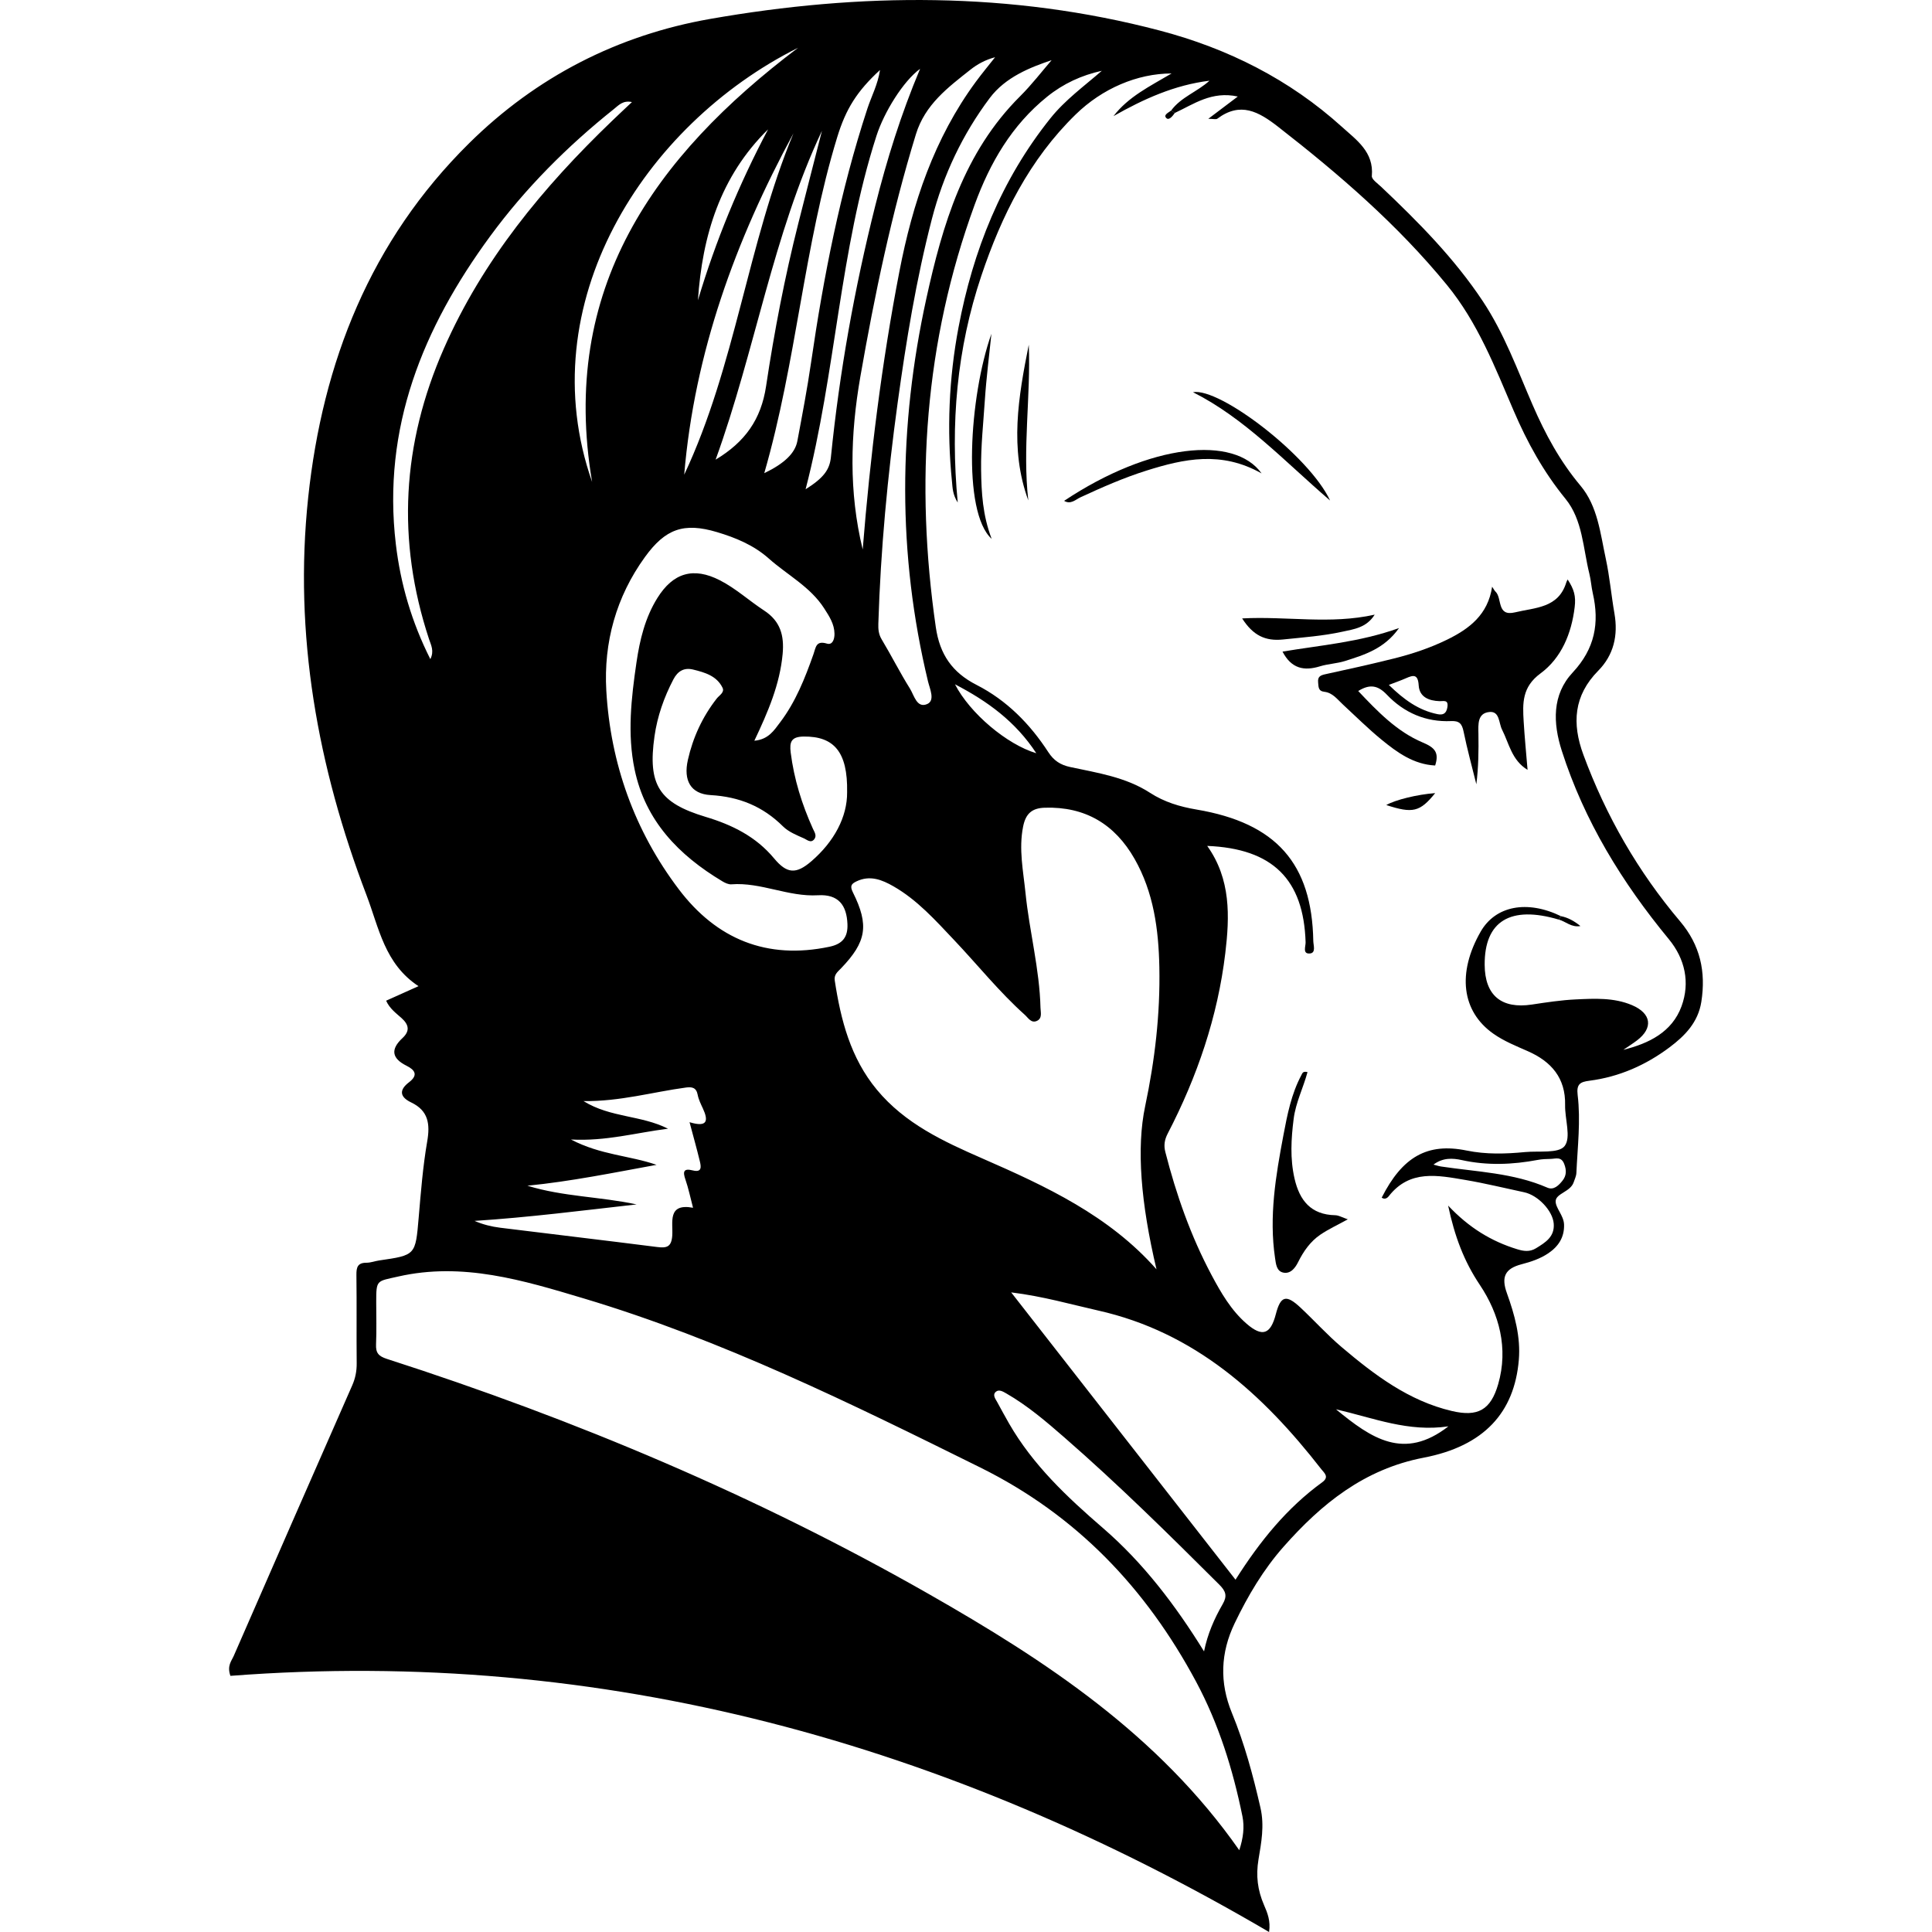 <?xml version="1.0" encoding="iso-8859-1"?>
<!-- Generator: Adobe Illustrator 19.1.0, SVG Export Plug-In . SVG Version: 6.00 Build 0)  -->
<svg version="1.1" id="Capa_1" xmlns="http://www.w3.org/2000/svg" xmlns:xlink="http://www.w3.org/1999/xlink" x="0px" y="0px"
	 viewBox="0 0 149.566 149.566" style="enable-background:new 0 0 149.566 149.566;" xml:space="preserve">
<g id="vladimir_putin">
	<path id="XMLID_260_" d="M98.245,149.566c-24.895-14.602-51.526-22.041-80.407-19.83c-0.277-0.782,0.084-1.149,0.253-1.536
		c3.047-6.992,6.11-13.976,9.179-20.958c0.242-0.551,0.349-1.1,0.343-1.703c-0.023-2.278,0.009-4.557-0.021-6.835
		c-0.008-0.593,0.091-0.951,0.777-0.949c0.33,0.001,0.659-0.13,0.991-0.178c2.826-0.408,2.802-0.408,3.052-3.316
		c0.169-1.971,0.324-3.952,0.66-5.898c0.234-1.354,0.09-2.381-1.24-3.017c-0.888-0.425-0.955-0.962-0.167-1.563
		c0.723-0.552,0.464-0.951-0.188-1.275c-1.144-0.569-1.266-1.267-0.32-2.145c0.581-0.539,0.513-1.025-0.076-1.552
		c-0.427-0.382-0.919-0.734-1.189-1.342c0.769-0.345,1.511-0.679,2.506-1.125c-2.626-1.726-3.059-4.515-4.024-7.043
		c-3.787-9.93-5.644-20.166-4.517-30.78c1.113-10.479,4.822-19.883,12.458-27.43c5.203-5.143,11.51-8.371,18.651-9.624
		c11.633-2.041,23.284-2.137,34.815,0.898c5.277,1.389,10.045,3.783,14.111,7.462c1.123,1.016,2.477,1.934,2.308,3.798
		c-0.023,0.256,0.448,0.577,0.721,0.835c2.882,2.726,5.666,5.536,7.873,8.862c1.658,2.497,2.672,5.305,3.854,8.027
		c0.976,2.248,2.113,4.355,3.707,6.253c1.332,1.586,1.534,3.694,1.958,5.655c0.301,1.395,0.424,2.827,0.669,4.235
		c0.294,1.69-0.05,3.211-1.257,4.434c-1.897,1.924-2.041,4.08-1.148,6.501c1.749,4.74,4.232,9.05,7.489,12.901
		c1.558,1.842,2.006,3.898,1.643,6.225c-0.249,1.593-1.272,2.634-2.459,3.524c-1.841,1.38-3.907,2.293-6.207,2.588
		c-0.7,0.09-1.012,0.25-0.91,1.097c0.243,2.01-0.007,4.032-0.098,6.047c-0.011,0.242-0.131,0.481-0.21,0.719
		c-0.245,0.73-1.348,0.86-1.392,1.434c-0.04,0.535,0.624,1.119,0.648,1.834c0.033,0.992-0.44,1.698-1.208,2.219
		c-0.624,0.423-1.331,0.664-2.073,0.856c-1.311,0.34-1.591,0.997-1.144,2.24c0.6,1.669,1.074,3.381,0.923,5.17
		c-0.343,4.059-2.68,6.664-7.364,7.565c-4.598,0.884-7.899,3.56-10.842,6.887c-1.566,1.77-2.768,3.801-3.791,5.93
		c-1.095,2.279-1.187,4.58-0.214,6.947c0.974,2.37,1.638,4.834,2.21,7.337c0.318,1.393,0.065,2.7-0.152,4
		c-0.212,1.27-0.068,2.388,0.43,3.537C98.118,148.083,98.377,148.718,98.245,149.566z M90.947,8.745
		c-0.094-0.063-0.189-0.127-0.283-0.19c0.765-1.041,2.029-1.45,2.967-2.307C90.929,6.579,88.527,7.668,86.2,8.99
		c1.159-1.507,2.799-2.3,4.499-3.304c-2.674,0.006-5.373,1.176-7.42,3.17c-3.584,3.492-5.745,7.833-7.31,12.498
		c-1.888,5.63-2.407,11.427-1.826,17.551c-0.399-0.637-0.396-1.135-0.445-1.622c-0.407-4.006-0.239-7.994,0.507-11.944
		c1.121-5.937,3.303-11.423,7.117-16.186c1.137-1.42,2.601-2.478,3.975-3.673c-1.573,0.347-2.975,0.994-4.225,2
		c-2.746,2.21-4.432,5.123-5.619,8.37c-3.886,10.633-4.619,21.548-3.008,32.698c0.307,2.124,1.28,3.516,3.151,4.471
		c2.34,1.194,4.141,3.025,5.562,5.212c0.425,0.654,0.938,0.986,1.682,1.146c2.125,0.456,4.308,0.78,6.181,1.993
		c1.115,0.722,2.306,1.08,3.612,1.301c6.172,1.044,8.929,4.181,9.036,10.173c0.006,0.339,0.225,0.929-0.268,0.97
		c-0.583,0.048-0.317-0.56-0.327-0.867c-0.15-4.86-2.539-7.255-7.617-7.461c1.842,2.578,1.739,5.47,1.4,8.304
		c-0.588,4.918-2.174,9.562-4.454,13.957c-0.256,0.493-0.318,0.926-0.188,1.435c0.845,3.303,1.969,6.503,3.573,9.517
		c0.732,1.375,1.52,2.738,2.714,3.774c1.222,1.06,1.861,0.829,2.265-0.729c0.371-1.432,0.8-1.558,1.915-0.513
		c1.075,1.007,2.066,2.11,3.188,3.06c2.542,2.152,5.193,4.159,8.527,4.942c2.001,0.47,3.006-0.069,3.586-2.079
		c0.797-2.765,0.09-5.427-1.423-7.688c-1.235-1.845-1.947-3.761-2.453-6.137c1.617,1.718,3.352,2.769,5.35,3.381
		c0.496,0.152,0.969,0.223,1.452-0.075c0.734-0.451,1.458-0.89,1.373-1.917c-0.083-0.992-1.219-2.192-2.288-2.419
		c-1.519-0.323-3.029-0.696-4.559-0.954c-2.121-0.357-4.297-0.824-5.92,1.254c-0.13,0.166-0.325,0.275-0.55,0.117
		c1.596-3.154,3.528-4.27,6.571-3.648c1.517,0.31,3.014,0.264,4.525,0.119c1.065-0.102,2.601,0.127,3.063-0.465
		c0.518-0.664,0.016-2.088,0.039-3.179c0.045-2.097-1.079-3.367-2.872-4.159c-0.923-0.408-1.859-0.779-2.689-1.365
		c-2.445-1.726-2.81-4.689-0.978-7.893c1.146-2.003,3.597-2.475,6.222-1.199c-0.06,0.087-0.12,0.175-0.18,0.262
		c-3.74-1.109-5.75,0.118-5.73,3.501c0.013,2.369,1.297,3.434,3.659,3.077c1.123-0.17,2.253-0.343,3.385-0.397
		c1.467-0.069,2.961-0.151,4.361,0.443c1.51,0.64,1.658,1.769,0.383,2.734c-0.34,0.257-0.702,0.484-1.055,0.725
		c1.987-0.494,3.774-1.374,4.506-3.369c0.674-1.838,0.273-3.676-0.987-5.203c-3.612-4.379-6.537-9.138-8.28-14.573
		c-0.692-2.158-0.765-4.346,0.843-6.067c1.717-1.837,2.084-3.829,1.553-6.145c-0.112-0.49-0.139-1.001-0.261-1.489
		c-0.493-1.981-0.517-4.177-1.852-5.812c-1.699-2.081-2.956-4.362-4.006-6.808c-1.453-3.386-2.784-6.83-5.17-9.744
		c-3.818-4.664-8.33-8.558-13.062-12.242c-1.513-1.178-2.923-1.969-4.71-0.633c-0.105,0.079-0.321,0.01-0.702,0.01
		c0.798-0.602,1.443-1.089,2.283-1.724C93.8,7.03,92.418,8.062,90.947,8.745z M95.938,143.233c0.311-0.947,0.413-1.796,0.245-2.625
		c-0.738-3.632-1.837-7.156-3.592-10.429c-3.875-7.224-9.245-12.881-16.717-16.58c-9.998-4.95-19.99-9.885-30.715-13.091
		c-4.658-1.393-9.343-2.824-14.343-1.683c-1.655,0.378-1.691,0.223-1.691,1.964c0,1.097,0.034,2.195-0.013,3.29
		c-0.028,0.656,0.191,0.912,0.841,1.121c14.571,4.692,28.622,10.607,41.932,18.191C80.985,128.578,89.689,134.301,95.938,143.233z
		 M89.531,98.264c-1.22-5.139-1.561-9.401-0.878-12.63c0.75-3.552,1.172-7.135,1.098-10.767c-0.059-2.923-0.442-5.789-1.921-8.383
		c-1.525-2.675-3.815-4.051-6.942-3.955c-0.989,0.03-1.482,0.444-1.685,1.467c-0.347,1.748,0.016,3.44,0.188,5.146
		c0.3,2.968,1.087,5.875,1.159,8.873c0.008,0.347,0.157,0.82-0.278,1.018c-0.442,0.202-0.672-0.233-0.938-0.472
		c-1.981-1.776-3.642-3.856-5.466-5.782c-1.444-1.525-2.847-3.103-4.699-4.164c-0.893-0.512-1.826-0.883-2.865-0.383
		c-0.393,0.189-0.525,0.352-0.275,0.853c1.269,2.547,1.046,3.834-0.916,5.875c-0.263,0.274-0.56,0.485-0.49,0.946
		c0.468,3.06,1.219,5.994,3.263,8.459c2.175,2.623,5.151,4,8.153,5.312C80.985,91.839,85.849,94.096,89.531,98.264z M95.648,122.292
		c1.898-2.995,3.985-5.561,6.71-7.54c0.578-0.419,0.15-0.731-0.066-1.009c-4.529-5.821-9.802-10.607-17.277-12.288
		c-2.131-0.479-4.236-1.095-6.735-1.405C84.163,107.584,89.852,114.87,95.648,122.292z M58.398,57.344
		c1.096-0.097,1.531-0.812,1.988-1.414c1.206-1.588,1.933-3.428,2.59-5.29c0.185-0.524,0.186-1.074,1.042-0.815
		c0.423,0.128,0.589-0.322,0.584-0.762c-0.01-0.762-0.409-1.356-0.791-1.955c-1.075-1.683-2.854-2.589-4.294-3.869
		c-1.16-1.032-2.562-1.613-4.01-2.045c-2.571-0.767-3.994-0.258-5.576,1.925c-2.235,3.083-3.207,6.623-2.994,10.341
		c0.323,5.646,2.184,10.858,5.615,15.388c2.919,3.853,6.807,5.467,11.663,4.444c1.023-0.216,1.429-0.759,1.39-1.75
		c-0.058-1.482-0.71-2.326-2.277-2.235c-2.313,0.135-4.418-1.021-6.708-0.847c-0.228,0.017-0.494-0.11-0.703-0.236
		c-3.366-2.015-5.956-4.673-6.788-8.649c-0.577-2.758-0.261-5.535,0.143-8.292c0.257-1.752,0.667-3.462,1.619-4.99
		c1.219-1.957,2.793-2.415,4.834-1.372c1.241,0.634,2.272,1.588,3.431,2.345c1.262,0.824,1.561,1.938,1.432,3.356
		C60.373,52.971,59.472,55.079,58.398,57.344z M44.203,88.216c2.307,1.208,4.554,1.237,6.622,1.961
		c-3.327,0.607-6.628,1.283-9.996,1.615c2.77,0.853,5.65,0.846,8.453,1.448c-4.178,0.471-8.336,1.004-12.546,1.276
		c0.655,0.283,1.314,0.444,1.983,0.528c4.049,0.504,8.101,0.977,12.148,1.493c0.747,0.095,1.113,0.002,1.176-0.882
		c0.071-0.999-0.407-2.528,1.608-2.156c-0.212-0.807-0.354-1.508-0.586-2.178c-0.212-0.609-0.162-0.896,0.567-0.713
		c0.728,0.183,0.645-0.299,0.543-0.717c-0.23-0.952-0.496-1.896-0.794-3.016c1.415,0.431,1.462-0.137,1.032-1.065
		c-0.158-0.342-0.333-0.691-0.402-1.056c-0.107-0.566-0.441-0.625-0.915-0.561c-2.573,0.347-5.085,1.083-7.924,1.049
		c2.103,1.297,4.438,1.077,6.543,2.137C49.198,87.695,46.936,88.358,44.203,88.216z M65.579,61.33
		c0.058-3.142-1.034-4.335-3.358-4.31c-0.957,0.01-1.114,0.406-1.009,1.241c0.259,2.059,0.867,4.007,1.717,5.889
		c0.118,0.261,0.326,0.54,0.105,0.821c-0.261,0.331-0.571,0.033-0.789-0.064c-0.571-0.254-1.197-0.504-1.628-0.931
		c-1.565-1.553-3.386-2.296-5.606-2.424c-1.55-0.089-2.116-1.141-1.759-2.723c0.392-1.738,1.127-3.334,2.232-4.749
		c0.198-0.254,0.627-0.476,0.451-0.838c-0.449-0.922-1.373-1.186-2.273-1.407c-0.689-0.169-1.188,0.099-1.535,0.766
		C51.4,53.993,50.887,55.459,50.668,57c-0.535,3.762,0.35,5.154,3.961,6.239c2.055,0.617,3.89,1.523,5.298,3.214
		c0.991,1.19,1.698,1.243,2.881,0.225C64.581,65.153,65.597,63.232,65.579,61.33z M81.41,4.658
		c-1.627,0.549-3.564,1.299-4.789,2.932c-2.1,2.799-3.592,5.94-4.479,9.362c-1.214,4.687-1.993,9.451-2.651,14.237
		c-0.78,5.672-1.318,11.369-1.494,17.095c-0.013,0.418,0.016,0.81,0.254,1.207c0.755,1.258,1.414,2.574,2.192,3.816
		c0.322,0.515,0.53,1.545,1.334,1.198c0.636-0.275,0.203-1.181,0.068-1.741c-2.38-9.877-2.296-19.777-0.132-29.651
		c1.254-5.722,2.903-11.324,7.252-15.654C79.884,6.545,80.677,5.505,81.41,4.658z M93.211,127.843
		c0.275-1.358,0.798-2.545,1.448-3.668c0.36-0.622,0.24-0.993-0.262-1.494c-3.906-3.894-7.829-7.768-11.988-11.393
		c-1.423-1.241-2.863-2.473-4.514-3.42c-0.255-0.147-0.566-0.331-0.805-0.12c-0.274,0.242-0.031,0.54,0.108,0.793
		c0.302,0.551,0.6,1.105,0.913,1.65c1.851,3.22,4.493,5.701,7.279,8.107C88.517,120.999,91.009,124.285,93.211,127.843z
		 M66.786,42.539c0.582-7.237,1.467-14.409,2.841-21.521c1.022-5.289,2.688-10.301,5.919-14.69c0.477-0.647,0.992-1.266,1.489-1.898
		c-0.757,0.202-1.369,0.537-1.909,0.964c-1.744,1.379-3.516,2.699-4.223,5.007c-1.886,6.152-3.194,12.428-4.299,18.759
		C65.825,33.634,65.7,38.073,66.786,42.539z M48.922,7.902c-0.696-0.152-1.031,0.248-1.403,0.545
		c-3.605,2.878-6.845,6.122-9.575,9.843c-5.202,7.091-8.369,14.828-7.299,23.844c0.366,3.087,1.228,6.031,2.67,8.892
		c0.314-0.628,0.055-1.078-0.101-1.548c-2.526-7.643-2.09-15.131,1.144-22.487c3.017-6.864,7.681-12.503,13.031-17.639
		C47.895,8.864,48.41,8.385,48.922,7.902z M59.166,36.631c1.551-0.745,2.384-1.542,2.561-2.485c0.379-2.023,0.766-4.047,1.062-6.084
		c0.968-6.658,2.256-13.242,4.358-19.648c0.317-0.965,0.812-1.876,0.979-2.996c-1.784,1.641-2.643,3.012-3.313,5.203
		C62.227,19.07,61.67,27.952,59.166,36.631z M45.838,37.309c-2.532-14.951,4.8-25.186,15.948-33.612
		C49.839,9.665,41.01,23.549,45.838,37.309z M71.229,5.327c-1.31,0.962-2.787,3.355-3.378,5.19
		c-2.863,8.891-3.135,18.292-5.485,27.36c1.392-0.876,1.861-1.511,1.959-2.484c0.662-6.57,1.822-13.053,3.431-19.456
		C68.651,12.377,69.736,8.876,71.229,5.327z M52.968,36.748c3.979-8.456,4.898-17.856,8.457-26.424
		C56.937,18.606,53.761,27.307,52.968,36.748z M63.632,10.126c-3.815,8.096-5.159,16.975-8.232,25.457
		c2.282-1.368,3.52-3.118,3.905-5.681c0.636-4.232,1.444-8.446,2.495-12.604C62.404,14.906,63.02,12.517,63.632,10.126z
		 M54.03,23.247c1.37-4.601,3.193-9.001,5.431-13.234C55.754,13.656,54.366,18.247,54.03,23.247z M110.973,90.158
		c0.196,0.05,0.39,0.117,0.589,0.147c2.768,0.416,5.601,0.492,8.229,1.638c0.495,0.216,0.883-0.182,1.17-0.542
		c0.304-0.381,0.325-0.796,0.133-1.292c-0.231-0.598-0.652-0.401-1.042-0.393c-0.336,0.007-0.676,0.017-1.005,0.079
		c-1.96,0.369-3.91,0.447-5.879,0.014C112.459,89.653,111.702,89.609,110.973,90.158z M112.128,110.421
		c-3.109,0.457-5.735-0.632-8.702-1.32C106.16,111.353,108.69,113.095,112.128,110.421z M80.226,58.312
		c-1.602-2.442-3.753-4.017-6.296-5.337C75.081,55.213,77.94,57.63,80.226,58.312z"/>
	<path id="XMLID_207_" d="M115.513,45.42c0.132,0.196,0.18,0.303,0.259,0.377c0.538,0.505,0.074,1.957,1.515,1.608
		c1.555-0.377,3.366-0.318,3.969-2.323c0.023-0.077,0.068-0.148,0.104-0.221c0.503,0.774,0.646,1.287,0.543,2.142
		c-0.245,2.042-1.026,3.936-2.65,5.133c-1.432,1.055-1.383,2.31-1.299,3.716c0.073,1.215,0.193,2.428,0.302,3.746
		c-1.229-0.744-1.429-2.041-1.977-3.117c-0.259-0.51-0.173-1.444-0.983-1.361c-0.927,0.095-0.856,0.954-0.844,1.685
		c0.02,1.294,0.006,2.589-0.161,3.91c-0.335-1.361-0.709-2.714-0.989-4.086c-0.122-0.596-0.324-0.835-0.963-0.806
		c-1.961,0.089-3.645-0.647-4.974-2.042c-0.694-0.728-1.316-0.844-2.219-0.286c1.492,1.577,2.99,3.141,4.991,3.985
		c0.924,0.389,1.294,0.763,0.965,1.782c-1.662-0.084-2.943-1.01-4.158-2.006c-1.041-0.853-1.999-1.808-2.99-2.723
		c-0.43-0.397-0.79-0.904-1.43-0.977c-0.481-0.055-0.449-0.384-0.482-0.73c-0.043-0.447,0.179-0.548,0.565-0.632
		c1.764-0.381,3.525-0.774,5.276-1.209c1.425-0.354,2.817-0.818,4.143-1.465C113.753,48.675,115.19,47.585,115.513,45.42z
		 M107.517,53.023c1.175,1.147,2.311,1.965,3.757,2.261c0.428,0.087,0.695-0.024,0.776-0.536c0.096-0.609-0.299-0.457-0.602-0.467
		c-0.833-0.029-1.564-0.317-1.62-1.224c-0.054-0.881-0.412-0.806-0.995-0.547C108.46,52.675,108.073,52.808,107.517,53.023z"/>
	<path id="XMLID_206_" d="M101.221,82.998c-0.326,1.212-0.913,2.359-1.072,3.615c-0.196,1.546-0.286,3.085,0.068,4.628
		c0.39,1.695,1.268,2.796,3.146,2.836c0.276,0.006,0.548,0.173,0.978,0.318c-0.784,0.432-1.49,0.756-2.123,1.185
		c-0.776,0.527-1.303,1.281-1.725,2.128c-0.219,0.44-0.581,0.934-1.155,0.809c-0.517-0.113-0.561-0.665-0.63-1.126
		c-0.476-3.214,0.052-6.359,0.646-9.5c0.303-1.602,0.613-3.202,1.393-4.662C100.827,83.084,100.854,82.908,101.221,82.998z"/>
	<path id="XMLID_205_" d="M96.161,47.875c3.457-0.185,6.807,0.481,10.261-0.292c-0.637,1.019-1.634,1.13-2.489,1.318
		c-1.508,0.332-3.06,0.443-4.601,0.604C97.953,49.65,97.005,49.192,96.161,47.875z"/>
	<path id="XMLID_204_" d="M97.666,36.649c-3.125-1.766-6.021-1.126-8.898-0.222c-1.757,0.552-3.443,1.295-5.116,2.068
		c-0.38,0.176-0.76,0.585-1.273,0.278C89.056,34.328,95.557,33.683,97.666,36.649z"/>
	<path id="XMLID_203_" d="M99.286,50.444c2.96-0.498,5.954-0.722,9.02-1.823c-1.14,1.608-2.666,2.066-4.161,2.545
		c-0.633,0.203-1.325,0.222-1.962,0.418C100.953,51.962,99.972,51.765,99.286,50.444z"/>
	<path id="XMLID_202_" d="M76.77,41.716c-2.3-2.08-1.738-11.03-0.019-15.878c-0.173,1.705-0.394,3.406-0.507,5.114
		c-0.119,1.806-0.317,3.606-0.292,5.425C75.977,38.14,76.069,39.881,76.77,41.716z"/>
	<path id="XMLID_201_" d="M102.969,38.748c-3.588-3.092-6.625-6.375-10.616-8.387C94.435,29.992,101.363,35.298,102.969,38.748z"/>
	<path id="XMLID_200_" d="M79.643,26.687c0.16,4.01-0.496,8.03-0.037,12.052C78.14,34.737,78.836,30.718,79.643,26.687z"/>
	<path id="XMLID_199_" d="M111.105,61.399c-1.184,1.466-1.739,1.589-3.787,0.923C108.015,61.923,109.707,61.503,111.105,61.399z"/>
	<path id="XMLID_198_" d="M120.849,70.926c0.541,0.112,1.008,0.367,1.5,0.764c-0.706,0.126-1.143-0.361-1.68-0.502
		C120.729,71.101,120.789,71.014,120.849,70.926z"/>
	<path id="XMLID_197_" d="M90.947,8.745c-0.167,0.241-0.45,0.601-0.656,0.396c-0.252-0.25,0.175-0.423,0.373-0.586
		C90.759,8.619,90.853,8.682,90.947,8.745z"/>
</g>
<g>
</g>
<g>
</g>
<g>
</g>
<g>
</g>
<g>
</g>
<g>
</g>
<g>
</g>
<g>
</g>
<g>
</g>
<g>
</g>
<g>
</g>
<g>
</g>
<g>
</g>
<g>
</g>
<g>
</g>
</svg>
